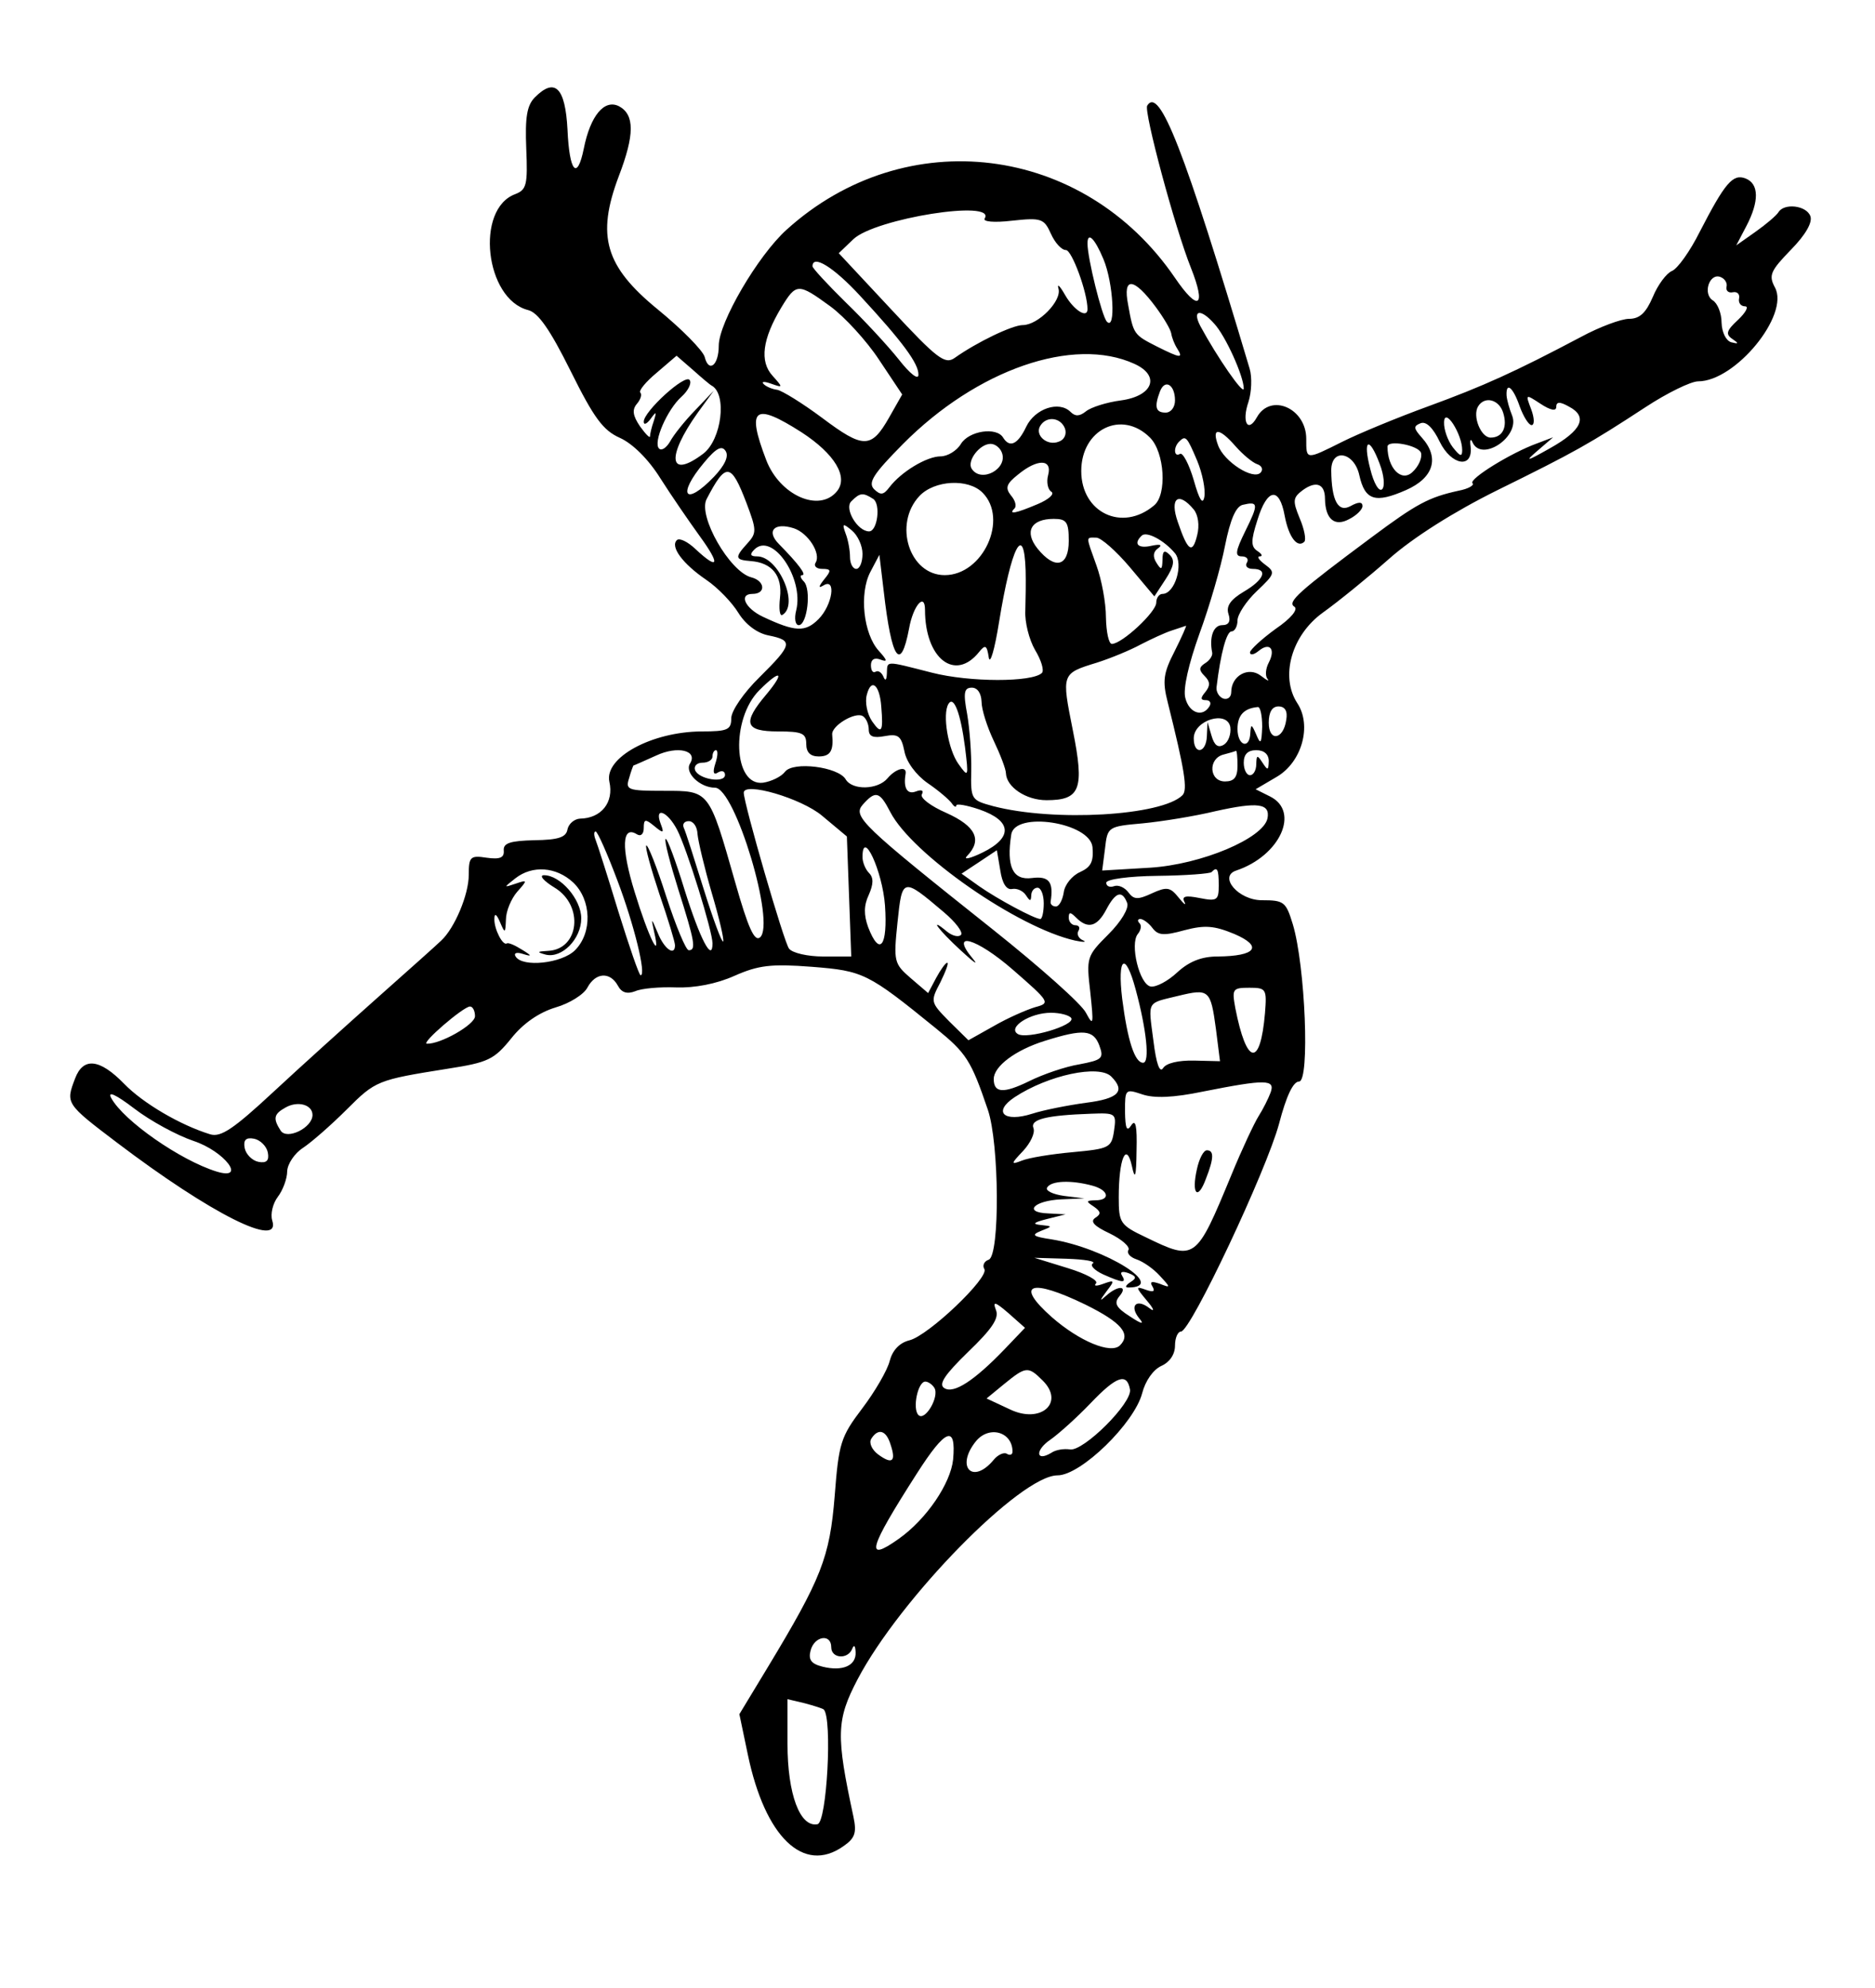 <svg version="1.0" xmlns="http://www.w3.org/2000/svg" width="400" height="424" viewBox="0 0 300 318"><path d="M85.6 15.55c-1.3 1.3-1.6 3.2-1.4 8.2.25 5.8.05 6.6-1.75 7.3C76 33.4 77.6 47.85 84.5 49.6c1.6.4 3.5 3.1 6.8 9.75 3.75 7.55 5.2 9.5 7.9 10.7 2 .9 4.55 3.4 6.45 6.45 1.75 2.75 4.6 6.9 6.3 9.25 3.35 4.6 3.05 5.55-.65 2.1-1.25-1.2-2.6-1.85-3-1.45-1.1 1.05.95 3.8 4.7 6.35 1.85 1.25 4.15 3.65 5.15 5.3 1.15 1.85 3 3.25 4.85 3.6 3.95.8 3.8 1.45-1.5 6.7-2.5 2.45-4.5 5.35-4.5 6.55 0 1.85-.6 2.1-4.75 2.1-8 .05-15.6 4.2-14.75 8.05.75 3.3-1.3 5.85-4.7 5.9-.9.05-1.8.8-2 1.7-.2 1.3-1.5 1.7-5.3 1.75-3.85.1-5 .45-4.9 1.65.1 1.15-.6 1.45-2.75 1.15-2.6-.4-2.85-.15-2.85 2.75 0 3.15-2.25 8.5-4.4 10.5-.6.6-5.15 4.65-10.1 9.05-4.95 4.4-12.55 11.25-16.85 15.25-6.25 5.8-8.3 7.2-10 6.7-4.75-1.45-10.75-4.95-13.8-8.1-3.9-4-6.55-4.3-7.85-.8-1.5 3.95-1.5 4 6.75 10.25 15.05 11.4 26.3 17.05 24.8 12.4-.3-1 .1-2.7.9-3.75.8-1.05 1.5-2.9 1.5-4.1.05-1.15 1.15-2.85 2.55-3.75 1.35-.9 4.5-3.65 6.95-6.1 4.65-4.65 4.9-4.75 16.2-6.55 6.45-1 7.4-1.45 10.15-4.85 1.9-2.4 4.45-4.15 7.1-4.95 2.25-.65 4.55-2.1 5.1-3.2 1.3-2.4 3.6-2.55 4.85-.3.6 1.15 1.5 1.4 2.8.9 1-.45 3.95-.7 6.55-.6 2.9.1 6.4-.55 9.3-1.85 3.85-1.7 5.85-1.95 12.4-1.45 8.25.65 8.95 1 19.85 9.85 4.85 3.95 5.6 5.05 8.3 13 1.85 5.4 1.95 23.3.15 24-.75.25-1.05.95-.7 1.5.8 1.35-8.95 10.65-12 11.4-1.6.4-2.7 1.6-3.15 3.3-.35 1.45-2.35 4.9-4.4 7.6-3.45 4.55-3.75 5.55-4.4 14-.8 9.85-2.1 13.15-10.8 27.55l-4.45 7.35 1.35 6.45c2.75 13.2 8.9 19.15 15.25 14.7 1.9-1.3 2.2-2.15 1.65-4.75-2.8-13-2.75-15.45.65-21.95 6.8-12.95 26.1-32.65 32-32.65 3.75 0 12.3-8.35 13.55-13.15.5-1.95 1.75-3.75 3.05-4.35 1.35-.6 2.2-1.85 2.2-3.25 0-1.25.45-2.25.95-2.25 1.55 0 13.7-25.8 15.7-33.25 1.15-4.4 2.25-6.75 3.2-6.75 1.75 0 1-18.5-1-25.15-1.1-3.6-1.4-3.85-4.95-3.85-3.75 0-7-3.8-4.1-4.75 7-2.35 10.25-9.45 5.4-11.85l-2.3-1.15 3.4-2c4-2.35 5.65-8.2 3.25-11.8-2.75-4.25-.9-10.85 4.1-14.45 2.45-1.75 7.25-5.65 10.65-8.65 3.85-3.4 10.35-7.5 17.2-10.9 12.5-6.15 14.8-7.45 23.75-13.3 3.5-2.3 7.3-4.15 8.45-4.15 5.95 0 14.65-10.6 12.3-15-1.05-1.95-.75-2.65 2.55-6.05 2.35-2.4 3.5-4.4 3.1-5.4-.65-1.7-4.2-2.1-5.1-.6-.35.55-2 1.95-3.7 3.15l-3.05 2.15 1.6-3.05c2.1-4 2.05-6.8-.1-7.65-2.05-.8-3.3.7-7.35 8.55-1.55 3.1-3.55 5.9-4.45 6.25-.85.35-2.25 2.2-3.05 4.15-1.1 2.55-2.1 3.5-3.8 3.5-1.25 0-4.75 1.3-7.7 2.9-10.5 5.55-15.55 7.85-24.45 11.1-4.95 1.8-11.1 4.35-13.7 5.65-5.9 2.95-5.8 2.95-5.8-.45 0-4.9-5.7-7.4-7.9-3.45-1.45 2.6-2.45.75-1.35-2.45.5-1.55.6-3.95.2-5.3-10.5-35.2-14.45-45.25-16.4-42.1-.55.95 4.4 19.45 7 25.95 2.5 6.3 1.2 7.1-2.55 1.6-14.6-21.4-43.1-24.95-62.15-7.7C121.25 40.9 115 51.6 115 55.3c0 3.15-1.6 4.4-2.25 1.8-.3-1.05-3.65-4.45-7.5-7.6C96.8 42.6 95.4 37.75 99 28.2c2.55-6.65 2.55-9.85.05-11.2-2.35-1.2-4.6 1.5-5.65 6.8-1.05 5.15-2.3 3.7-2.6-3.05-.35-6.75-2-8.4-5.2-5.2zm71.95 19.4c-.35.5 1.45.7 4.4.35 4.65-.5 5.1-.35 6.2 2.1.65 1.45 1.7 2.6 2.4 2.6.95 0 3.45 6.8 3.45 9.45 0 1.55-2.15.2-3.55-2.2-.85-1.5-1.35-2-1.1-1.1.6 1.95-3.25 5.85-5.7 5.85-1.65 0-7.3 2.7-10.9 5.25-1.55 1.1-2.8.15-10.15-7.75l-8.4-9 2.35-2.25c3.5-3.3 22.9-6.4 21-3.3zm19 6.5c1.6 3.8 2 11.55.55 10-.8-.85-3.1-10.15-3.1-12.5 0-1.95 1.15-.85 2.55 2.5zM137.6 47.3c6.75 7.3 9.4 10.85 9.35 12.65 0 .9-1.35-.15-3.15-2.45-1.75-2.2-5.55-6.3-8.5-9.15-2.9-2.85-5.3-5.45-5.3-5.75 0-1.95 3.35.1 7.6 4.7zm138.65-1.45c-.15.65.3 1.05 1 .9.7-.15 1.15.3 1 1-.15.7.3 1.25.95 1.25.65 0 .15.95-1.1 2.15-1.85 1.7-2.05 2.3-.95 3.05 1.1.75 1.05.85-.15.55-.85-.25-1.5-1.6-1.55-3.15 0-1.5-.65-3.1-1.4-3.55-1.65-1.05-.55-4.4 1.2-3.75.7.25 1.15.95 1 1.55zm-91.3 3.3c1.25 1.7 2.35 3.55 2.45 4.2.1.65.5 1.7.95 2.4 1 1.6.6 1.6-3.2-.3-3.75-1.9-3.8-1.95-4.65-6.7-.9-4.55.9-4.4 4.45.4zm-52.1-.15c2.25 1.65 5.8 5.5 7.8 8.55l3.7 5.55-2.1 3.7c-2.85 5-4.1 5-10.7.05-3.15-2.35-6.4-4.35-7.2-4.5-.85-.1-1.85-.55-2.2-.95-.35-.4.2-.4 1.3 0 1.85.65 1.85.6.15-1.3-2.1-2.3-1.6-5.9 1.4-10.9 2.4-3.95 2.7-3.95 7.85-.2zm61.45 2.8c1.8 1.95 4.7 8.4 4.7 10.35 0 1.15-4.25-5-6.95-10-1.35-2.6.05-2.85 2.25-.35zm-12.8 6.4c4.2 1.9 3 5.15-2.15 5.85-2.3.3-4.8 1.1-5.6 1.75-1 .8-1.7.85-2.45.1-1.85-1.85-5.7-.55-7.1 2.35-1.35 2.85-2.65 3.45-3.7 1.75-1.05-1.75-5.45-1.1-6.75 1-.65 1.1-2.15 2-3.25 2-2.2 0-6.3 2.45-8.2 4.95-.95 1.25-1.4 1.3-2.45.3-1-1.05-.15-2.4 4.6-7.2 11.85-11.95 27.3-17.3 37.05-12.85zm-67.6 3.5c2.45 1.4 1.55 8.6-1.35 10.85-5.55 4.2-6 .6-.9-6.55l2.55-3.5-3 3.15c-1.65 1.7-3.45 3.95-4 5-.6 1-1.35 1.5-1.75 1.1-1-.95 1.3-6.25 3.6-8.3 1.05-.95 1.65-2.15 1.3-2.65-.65-1.1-7.35 5-7.35 6.65 0 .6.5.35 1.1-.45.9-1.25 1-1.2.5.35-.35 1-.6 2.1-.6 2.45 0 .35-.7-.35-1.6-1.6-1.15-1.7-1.3-2.65-.5-3.6.6-.7.85-1.5.55-1.8-.3-.3.9-1.75 2.65-3.2l3.15-2.7 2.65 2.3c1.4 1.25 2.75 2.4 3 2.5zm74.1 2.35c0 1.1-.65 1.95-1.5 1.95-1.6 0-1.85-.9-.9-3.4.8-2.05 2.4-1.05 2.4 1.45zm55.15.95c.6 1.65 1.45 3 1.9 3 .5 0 .45-1.15-.05-2.5-.95-2.5-.95-2.5 1.5-.9 1.6 1.05 2.5 1.2 2.5.5 0-.85.55-.9 2.05-.05 3.05 1.6 2.05 3.8-3.05 6.65-3.8 2.15-4.1 2.2-2 .4l2.5-2.15-2.5.95c-4.2 1.5-11.05 5.75-10.4 6.4.35.3-.65.9-2.25 1.2-4.75 1.05-6.65 2.05-13.9 7.45-11.7 8.7-13.55 10.35-12.35 11.1.65.4-.5 1.85-3 3.55-2.2 1.6-4.05 3.3-4.1 3.75 0 .5.6.4 1.35-.2 1.8-1.5 2.8-.35 1.65 1.85-.5.95-.6 2.1-.2 2.6.4.45-.1.25-1.05-.5-2-1.55-4.75 0-4.75 2.6 0 .8-.55 1.25-1.25 1.05-.7-.25-1.2-1.1-1.1-1.85.65-5.4 1.6-8.9 2.4-8.9.5 0 .95-.8.95-1.75s1.4-3.1 3.1-4.7c2.9-2.75 3-3 1.3-4.25-.95-.7-1.35-1.3-.85-1.3.55 0 .35-.4-.35-.85-1.05-.7-1.1-1.6 0-5 1.55-5.05 3.5-5.35 4.35-.65.65 3.45 2.05 5.25 3.15 4.15.3-.35 0-2-.75-3.75-1.15-2.8-1.1-3.3.5-4.5 2.15-1.55 3.55-1 3.55 1.4.05 3.25 1.55 4.5 3.85 3.25 1.2-.6 2.15-1.55 2.15-2.1 0-.7-.65-.7-1.9 0-2 1.1-3.05-.85-3.1-5.7 0-3.65 3.7-2.95 4.5.8.9 4 2.55 4.5 7.45 2.35 4.45-1.95 5.45-5.2 2.5-8.45-1.3-1.45-1.3-1.8-.15-2.25.9-.35 2 .75 3.05 2.95 1.85 3.8 5.35 4.4 4.95.8-.15-1.05 0-1.4.3-.7 1.45 3.25 7.65-.9 6.35-4.25-.45-1.1-.85-2.55-.9-3.25-.1-2.25 1.05-1.3 2.1 1.75zm-2.65 1c.75 2.35-.1 4-2 4-1.55 0-2.95-3.45-2-5 1.05-1.7 3.35-1.1 4 1zm-112.25 3.15c5.3 3.45 7.55 7.15 5.65 9.45-2.85 3.45-9.15.6-11.3-5-3.2-8.35-1.95-9.3 5.65-4.45zM233.95 72c0 1.15-.35 1-1.5-.45-.8-1.05-1.45-2.85-1.4-4 .05-2.55 2.9 1.85 2.9 4.45zm-63.55-3.45c.3.9-.1 1.8-1 2.1-1.85.75-3.9-1.05-2.95-2.55 1-1.6 3.25-1.35 3.95.45zM184 70c2.35 2.35 2.75 9.15.65 10.85-5.1 4.3-11.65 1.15-11.65-5.5 0-6.7 6.5-9.85 11-5.35zm13.7 1.4c1.15 1.3 2.7 2.6 3.45 2.85s1 .85.55 1.35c-1.2 1.25-5.85-1.75-6.8-4.35-1.1-2.95.2-2.85 2.8.15zm-6.15 2.3c.85 2.05 1.35 4.65 1.15 5.75-.25 1.4-.8.55-1.7-2.65-.75-2.55-1.75-4.45-2.2-4.2-.95.6-1.1-1-.15-1.95 1.05-1.05 1.25-.85 2.9 3.05zm-77.3 2.55c-4.65 4.85-6 3-1.6-2.25 1.95-2.35 2.85-2.8 3.45-1.85.55.85-.15 2.3-1.85 4.1zm46.05-3.85c1 2.6-3.35 4.95-4.85 2.55-.75-1.25 1.3-3.95 3.05-3.95.7 0 1.5.6 1.8 1.4zm60.45 1.8c.7 1.8.85 3.6.4 4.05-.5.5-1.35-.95-1.9-3.2-1.25-4.8-.2-5.4 1.5-.85zm6.6-1.8c.25.8-.35 2.2-1.4 3.15-1.75 1.6-3.95-.7-3.95-4.1 0-1.15 4.85-.25 5.35.95zM167.7 76c-.3 1.1-.05 2.3.5 2.65.6.35-.4 1.25-2.2 2-3.55 1.5-4.7 1.7-3.7.7.4-.35.15-1.3-.55-2.1-.95-1.2-.75-1.85 1.15-3.35 3.1-2.55 5.5-2.5 4.8.1zm-48.25 4.5c1.6 4.25 1.65 4.75.15 6.4-2.1 2.3-2 2.65.5 2.85 3.45.25 5.1 2.35 4.7 5.85-.2 1.8-.05 3.05.4 2.75 2.7-1.65-.65-9.35-4.05-9.35-1.1 0-1.25-.3-.45-1.1 2.85-2.85 7.95 4.55 6.7 9.7-.35 1.35-.15 2.4.4 2.4 1.35 0 2.05-5.75.8-7-.55-.55-.65-1-.25-1 .75 0-.6-1.8-3.7-4.95-2.1-2.1-.8-3.55 2.35-2.55 2.3.75 4.4 4.05 3.5 5.5-.35.55.15 1 1.05 1 1.45 0 1.5.25.3 1.7-.9 1.15-.95 1.45-.1.95 2.1-1.3 1.45 3.15-.8 5.4-2.1 2.1-3.7 2.05-8.9-.4-2.85-1.35-3.9-3.65-1.65-3.65 2.2 0 2-2.1-.2-2.65-3.45-.9-8.55-9.8-7.15-12.5 3.1-5.95 3.9-5.9 6.4.65zm37.75-1.7c4.2 4.2.1 13.2-6.05 13.2-5.65 0-8.25-8.15-4.05-12.65 2.4-2.55 7.8-2.85 10.1-.55zm-17.5 1c1.25.8.7 5.2-.65 5.2-1.85 0-4-3.65-2.85-4.8 1.4-1.4 1.85-1.45 3.5-.4zm51.3 1.7c.7.85.95 2.55.55 4.1-.75 3.1-1.5 2.6-3.1-2.1-1.35-3.85.1-4.95 2.55-2zm8.25 3.45c-1.6 3.25-1.7 4.05-.55 4.05.75 0 1.15.45.8 1-.35.55.1 1 .95 1 2.5 0 1.8 1.75-1.45 3.65-2.1 1.25-2.85 2.3-2.45 3.55.4 1.2.05 1.8-1 1.8-1.4 0-2.1 1.9-1.6 4.4.1.5-.45 1.3-1.15 1.7-1 .65-1 1.1-.05 2.05.9.9.9 1.55.1 2.55-.8.95-.8 1.3.1 1.3.65 0 .9.45.55 1-1.1 1.8-3.25 1.05-3.85-1.35-.4-1.45.55-5.5 2.25-10.25 1.6-4.35 3.45-10.7 4.1-14.1.85-4.25 1.75-6.3 2.85-6.55 2.5-.6 2.55-.15.4 4.2zM171 86.5c0 4.15-2.2 4.7-5 1.25-2.15-2.7-1.05-4.75 2.6-4.75 2.05 0 2.4.5 2.4 3.5zm-33 2.1c0 1.35-.45 2.4-1 2.4s-1-.85-1-1.9c0-1.05-.3-2.75-.7-3.75-.6-1.65-.45-1.7 1-.5.95.8 1.7 2.45 1.7 3.75zm50-.1c1.4 1.7 0 6.5-2 6.5-.55 0-1 .65-1 1.4 0 1.5-5.5 6.6-7.1 6.6-.5 0-.9-1.9-.95-4.25 0-2.35-.7-6.05-1.5-8.25-1.75-4.9-1.75-4.5-.05-4.5.75 0 3.15 2.1 5.35 4.7l3.95 4.7 1.8-2.75c1.35-2.1 1.5-3.05.65-3.9-.85-.85-1.15-.65-1.15.8-.05 1.6-.2 1.7-.95.5-.65-1-.55-1.8.25-2.35.75-.55.35-.7-1.05-.4-2.15.5-2.95-.3-1.6-1.6.75-.8 3.6.7 5.35 2.8zm-23.9 2.75c.05 1.8 0 4.7-.05 6.45-.1 1.8.6 4.6 1.55 6.25 1 1.65 1.5 3.3 1.1 3.7-1.55 1.5-11.55 1.5-17.6-.05-7.65-1.95-7.1-1.95-7.2.15-.05 1.05-.25 1.25-.55.5-.3-.7-.85-1.05-1.25-.8-.45.25-.75-.2-.75-1.05 0-.9.55-1.25 1.5-.9 1.2.45 1.15.15-.25-1.4-2.45-2.7-3.15-9.15-1.35-12.6l1.45-2.75.7 5.85c1.25 10.95 2.7 13.05 4.05 5.95.65-3.7 2.55-5.85 2.55-3 0 7.8 4.8 11.55 8.65 6.75 1-1.25 1.25-1.1 1.55.85.2 1.3.95-1.25 1.65-5.65 1.95-12.05 4-16.05 4.25-8.25zm23.85 12.9c-1.8 3.5-2 4.75-1.1 8.25 2.7 10.8 3.2 13.95 2.35 14.8-3.3 3.3-20.55 4.3-30.3 1.75-3.5-.95-3.6-1.05-3.5-5.7.05-2.6-.25-6.65-.65-9-.65-3.45-.5-4.25.75-4.25.9 0 1.5.9 1.55 2.25 0 1.25.9 4.05 1.95 6.25 1.05 2.2 1.95 4.55 1.95 5.2.1 2.2 3.2 4.3 6.5 4.3 5.4 0 6.1-1.75 4.2-11.2-1.8-9.05-1.85-9.05 3.85-10.8 2.2-.7 5.35-2 7-2.9 1.65-.85 3.9-1.9 5-2.25 1.1-.35 2.1-.7 2.25-.75.15-.05-.65 1.75-1.8 4.05zm-65.35 6.95c-3.85 4.55-3.45 5.9 1.9 5.9 3.85 0 4.5.3 4.5 2 0 1.35.65 2 2 2 1.85 0 2.4-.9 2.15-3.5-.15-1.4 3.7-3.7 4.9-2.95.5.3.95 1.25.95 2.15 0 1.1.7 1.4 2.55 1.05 2.15-.4 2.65-.05 3.15 2.4.3 1.7 1.85 3.8 3.7 5.1 1.7 1.15 3.45 2.65 3.85 3.2.4.6.75.75.75.4s1.7-.05 3.75.65c5.15 1.8 5.35 4.45.5 6.85-2.05 1-3.2 1.25-2.5.55 2.45-2.55 1.35-4.75-3.3-6.85-2.55-1.1-4.3-2.45-3.95-3 .35-.6-.05-.8-.95-.45-1.4.55-2.05-.55-1.65-2.85.2-1.3-1.6-.8-2.9.75-1.55 1.85-5.65 1.95-6.7.15-1.2-2-8.4-2.9-9.7-1.2-.6.8-2.2 1.55-3.5 1.75-4.8.6-5.2-10.2-.6-14.8 3.45-3.45 4.15-2.95 1.1.7zM141 113c.35 4.1.05 4.55-1.45 2.4-.8-1.15-1.2-3.1-.85-4.3.7-2.7 2.05-1.55 2.3 1.9zm13.4 6.5c.6 4.85.55 4.95-1.05 2.7-1.65-2.3-2.6-7.95-1.6-9.6.85-1.4 1.95 1.5 2.65 6.9zm47.55-3.25c-.1 2.7-.25 2.95-.95 1.25-.75-1.7-.85-1.75-.95-.25-.1 2.7-2.05 2.05-2.05-.65 0-2.2 1.05-3.3 3.25-3.5.4-.05.7 1.35.7 3.15zm3.85-1.1c-.45 3.2-2.8 3.55-2.8.45 0-1.7.55-2.6 1.55-2.6 1.05 0 1.5.75 1.25 2.15zm-9.95 3.95c-.95.6-1.55.15-2-1.4l-.65-2.2-.1 2.25c-.1 2.75-2.1 3.05-2.1.35 0-2.9 5.35-4.55 5.85-1.8.15 1.1-.3 2.35-1 2.8zm-85.45 3.05c-.9 1.45 1.6 3.85 4 3.85 3.2 0 9.75 21.8 7.2 23.95-.9.7-1.9-1.55-3.95-8.75-4.25-14.9-4.1-14.7-11.45-14.7-5.75 0-6.15-.15-5.55-2 .3-1.1.65-2 .7-2.05.1 0 1.75-.75 3.65-1.6 3.45-1.6 6.7-.8 5.4 1.3zm4.05 0c-.45 1.4-.3 1.9.45 1.4.6-.35 1.1-.2 1.1.4 0 1.4-4.3.7-4.8-.8-.2-.65.35-1.15 1.2-1.15.9 0 1.6-.45 1.6-1s.25-1 .55-1c.35 0 .3.95-.1 2.15zm83.55.35c0 1.85-.55 2.5-2 2.5-2.55 0-2.75-3.65-.25-4.3.95-.25 1.85-.5 2-.6.15-.05.25 1 .25 2.4zm5-.75c-.05 1.5-.15 1.55-1 .25s-.95-1.25-1 .25c0 .95-.45 1.75-1 1.75s-1-.9-1-2c0-1.35.65-2 2-2 1.25 0 2 .65 2 1.75zm-71.45 8.75 3.95 3.3.35 9.6.35 9.6h-4.5c-2.45 0-4.9-.55-5.45-1.25-.8-.95-7.25-23.25-7.25-24.95 0-1.8 9.25.9 12.55 3.7zm10.9-.6c3.5 6.75 20.4 18.5 29.55 20.55 1.4.3 1.95.25 1.25-.05s-1-1-.7-1.5c.3-.5.1-.9-.5-.9-.55 0-1.05-.55-1.05-1.2 0-.95.25-.95 1.2 0 1.85 1.85 3.35 1.45 4.8-1.3 1.5-2.85 2.55-3.15 3.35-1.05.3.85-.95 2.95-3 5-3.5 3.5-3.55 3.7-2.9 9.3.55 5.15.5 5.5-.7 3.25-.7-1.4-7.35-7.3-14.75-13.2-21.25-16.9-22.6-18.2-20.95-20.1 2.05-2.3 2.7-2.1 4.4 1.2zm60.35 1c-.65 3.2-10.6 7.4-18.85 7.9l-7.6.45.45-3.5c.4-3.5.45-3.55 6.05-4.05 3.1-.3 8.35-1.15 11.65-1.95 6.75-1.5 8.75-1.25 8.3 1.15zm-94.45 1.85c1.55 3 5.65 16.2 5.65 18.15 0 3.15-2-.7-4.45-8.5-1.45-4.75-2.85-8.45-3.05-8.2-.25.2.7 3.85 2.05 8.15 2.65 8.35 2.85 9.65 1.65 9.65-.45 0-2.05-3.85-3.6-8.6-1.5-4.7-2.95-8.35-3.2-8.15-.2.25.75 3.7 2.1 7.75 1.4 4.05 2.5 7.7 2.5 8.2 0 1.8-1.7.65-2.75-1.95-1.05-2.5-1.1-2.5-.6-.25 1.2 5.15-.9.9-3.1-6.3-2.2-7.1-2.05-10.75.35-9.25.65.4 1.1-.05 1.1-1 0-1.45.25-1.5 1.7-.3s1.6 1.15 1-.4c-1.05-2.8 1.1-2 2.65 1zm3.25.65c.1 1.15 1.1 5.4 2.3 9.5 1.2 4.05 2 7.5 1.8 7.7-.2.2-1.6-3.55-3.1-8.35s-2.9-9.25-3.2-9.85c-.25-.6.1-1.05.8-1.05.75 0 1.35.9 1.4 2.05zm63.2 2.1c.2 2.35-.25 3.2-2 4-1.25.55-2.45 2-2.6 3.25-.2 1.25-.75 2.25-1.25 2.25-.55 0-.9-.35-.85-.75.5-3.2-.25-4.15-3-3.8-3.05.4-4.1-1.8-3.3-6.95.55-3.8 12.6-1.95 13 2zm-76.05 5.25c2.7 7.1 4.7 15.25 3.75 15.25-.25 0-1.8-4.55-3.55-10.15-1.7-5.6-3.35-10.75-3.65-11.5-.3-.75-.3-1.35 0-1.35s1.85 3.5 3.45 7.75zm42.85 4.1c.45 6.55-.85 8.25-2.7 3.45-.7-1.95-.7-3.45.1-5.15.75-1.7.8-2.75.05-3.5-.6-.6-1.05-1.75-1.05-2.55 0-4.7 3.2 2.25 3.6 7.75zm20.35-2.65c.75-.15 1.75.3 2.2 1 .65 1 .8 1 .85.05 0-.7.45-1.25 1-1.25s1 1.1 1 2.5c0 1.35-.25 2.5-.55 2.5-.9 0-6.8-3.15-9.8-5.25l-2.8-2 2.8-1.85 2.85-1.9.55 3.25c.3 2.05 1 3.15 1.9 2.95zm-70.25-1.05c2.95 2.8 3.1 8.05.3 10.85-2.1 2.1-8.4 2.8-9.5 1-.35-.55.15-.75 1.2-.4 1.45.45 1.45.3-.2-.7-1.1-.7-2.15-1.15-2.4-1-.65.45-2.05-2.3-2-3.9 0-1 .35-.8.9.5.8 1.85.85 1.85.95-.4 0-1.35.85-3.35 1.8-4.45 1.7-1.9 1.65-1.95-.25-1.3-1.95.65-1.95.65-.05-.85 2.75-2.15 6.55-1.85 9.25.65zm103.3.45c0 2.4-.25 2.6-3.05 2.05-2.25-.45-2.9-.3-2.45.6.35.7-.05.4-.9-.65-1.35-1.7-1.9-1.8-4.3-.7-2.25 1.05-2.9 1-3.75-.15-.6-.8-1.6-1.25-2.3-1-.7.25-1.25 0-1.25-.55s3.6-1.05 8.2-1.1c4.5-.05 8.4-.35 8.65-.6.9-.95 1.15-.5 1.15 2.1zm-44 4.3c1.9 1.6 3.15 3.25 2.75 3.65-.4.4-1.4.15-2.25-.55-3-2.5-1.4-.3 2.25 3.05 2.05 1.9 2.9 2.5 1.9 1.3-3.8-4.55.55-3.35 6.45 1.8 5.85 5.1 6 5.3 3.55 5.95-1.35.4-4.35 1.7-6.6 3l-4.1 2.3-3.1-3.05c-3-3.05-3-3.15-1.4-6.2.85-1.75 1.4-3.15 1.1-3.15-.25 0-1.05 1.1-1.75 2.4l-1.3 2.45-2.8-2.4c-2.65-2.3-2.75-2.65-2.1-8.9.75-7.2.8-7.25 7.4-1.65zm33.4 2.55c.9 1.2 1.85 1.25 5.1.35 3.25-.85 4.75-.75 8 .6 4.65 2 3.45 3.55-2.7 3.6-2.55 0-4.55.8-6.45 2.55-1.5 1.4-3.4 2.4-4.25 2.25-1.8-.35-3.35-6.8-2.05-8.4.5-.6.65-1.4.25-1.75-.35-.35-.25-.65.15-.65.45 0 1.35.65 1.95 1.45zm-2.7 9.8c1.75 6.45 2.3 11.75 1.2 11.75-1.35 0-2.5-3.6-3.35-10.25-.8-6.7.5-7.65 2.15-1.5zm12.85 6.35.65 5.15-4.15-.1c-2.5-.05-4.45.4-4.95 1.2-.55.85-1.1-.7-1.55-4.35-.85-6.55-1.15-5.95 3.95-7.2 4.95-1.2 5.2-1 6.05 5.3zm7.85-2.55c-.75 8.75-2.95 8.4-4.75-.8-.55-3.05-.45-3.25 2.25-3.25s2.8.2 2.5 4.05zm-126.4.5c0 1.35-5.55 4.5-7.7 4.4-1-.05 5.85-5.95 6.9-5.95.45 0 .8.7.8 1.55zm95.4.3c.7 1.15-7.1 3.45-8.55 2.55-1.7-1.05 1.95-3.4 5.3-3.4 1.5 0 2.95.4 3.25.85zm4.5 4.4c.75 2.05.45 2.3-3.2 3-2.2.35-5.85 1.6-8.05 2.7-4.1 2-5.65 1.9-5.65-.35 0-2.05 3.5-4.65 8.15-6.1 6.2-1.95 7.8-1.8 8.75.75zm1.9 4.95c2.35 2.35 1.15 3.55-4.05 4.2-2.9.4-6.75 1.15-8.6 1.75-4.55 1.45-6.35-.3-2.8-2.65 5.4-3.55 13.5-5.25 15.45-3.3zm25.5 2.55c-.35.95-1.2 2.65-1.9 3.75s-2.7 5.35-4.4 9.5c-5.65 13.65-5.75 13.75-13.7 9.9-4.1-1.95-4.3-2.3-4.3-6.4 0-6.1 1.2-9 2.1-5 .5 2.35.7 1.8.75-2.5.1-3.9-.15-5.05-.85-4-.7 1.1-.95.55-1-2.2 0-3.6.05-3.65 2.75-2.75 1.9.65 4.95.55 9.75-.45 10.1-2 11.55-1.95 10.8.15zM30.95 182.5c5 1.65 8.6 6.4 3.7 4.9-5.8-1.8-14.85-8.1-16.85-11.75-.65-1.2.7-.6 3.65 1.65 2.6 2 6.85 4.3 9.5 5.2zM50 178.35c0 2.05-4.1 4.05-5.1 2.5-1.25-1.95-1.1-2.65.8-3.7 1.95-1.1 4.3-.45 4.3 1.2zm128.25 2.5c-.4 2.75-.75 2.9-6.6 3.45-3.4.3-7.05.9-8.15 1.35-1.8.7-1.8.55.2-1.55 1.2-1.3 1.95-2.9 1.65-3.65-.55-1.4 2.05-2.05 9.25-2.3 3.9-.15 4.05-.05 3.65 2.7zm-135.4 3.5c.25 1.3-.2 1.75-1.5 1.5-1-.2-2-1.2-2.2-2.2-.25-1.3.2-1.75 1.5-1.5 1 .2 2 1.2 2.2 2.2zm131.9 5.3c2.65.7 3 2.35.5 2.35-1.5.05-1.55.15-.25 1 1.15.8 1.2 1.2.25 1.8-.9.6-.15 1.35 2.3 2.5 1.95.95 3.3 2.15 3 2.65-.3.5.25 1.15 1.3 1.5 1.05.35 2.7 1.5 3.7 2.6 1.8 1.95 1.8 2 0 1.3-1.3-.45-1.65-.35-1.15.45.45.8.15.95-1.1.5-1.65-.6-1.6-.4.2 1.75 1.15 1.35 1.3 1.9.4 1.2-2.05-1.6-3.25-.4-1.65 1.6.9 1.05.45 1-1.5-.3-2.2-1.4-2.55-2.1-1.65-3.2 1.45-1.7-.2-1.8-2.1-.1-1.1 1-1.1.85.05-.7 1.35-1.75 1.3-1.85-.5-1.2-1.1.4-1.6.4-1.2-.05.45-.45-1.55-1.55-4.5-2.45l-5.35-1.65 5.15.15c2.85.1 4.75.4 4.2.75-.5.3.25 1.1 1.65 1.75 3.15 1.4 3.8 1.45 3 .15-.35-.55.1-.7 1.05-.35 1.3.5 1.35.8.3 1.45-.75.5-.9.85-.35.85 6.4 0-3.6-6.3-12.25-7.7-3-.45-3.3-.7-1.7-1.35 1.9-.75 1.9-.75-.05-.95-1.4-.15-1.15-.4 1-.95l3-.75-2.8-.15c-4.05-.15-2.3-2.05 2.1-2.25l3.7-.15-3.25-.4c-1.8-.25-3.05-.85-2.7-1.35.65-1.1 3.85-1.2 7.2-.3zm-1.05 19.05c5.75 2.85 7.3 4.7 5.5 6.5-1.45 1.45-6.5-.65-10.9-4.5-6.05-5.35-3.45-6.3 5.4-2zm-12.95 7.1c-4.85 5.05-8.15 7.2-9.65 6.25-1-.6.05-2.15 3.8-5.8 3.8-3.65 5-5.4 4.45-6.7-.55-1.45-.15-1.35 2 .5l2.65 2.35-3.25 3.4zm6.1 5.05c3.55 3.55-.35 6.95-5.25 4.6l-3.75-1.75 2.8-2.3c3.5-2.85 3.85-2.9 6.2-.55zm13.95 1.4c.4 2.15-7.45 9.95-9.6 9.6-.95-.15-2.3.05-3 .55-2.5 1.5-2.6-.45-.15-2.1 1.35-.95 4.25-3.55 6.45-5.85 4.15-4.35 5.8-4.9 6.3-2.2zm-31.3-.25c.85 1.4-1.5 5.4-2.55 4.35-1-1-.1-5.35 1.1-5.35.45 0 1.1.45 1.45 1zm12.5 10.2c0 .5-.4.65-.9.35-.45-.3-1.45.15-2.1.95-3.35 4.05-6.15 1.2-2.9-2.9 2.1-2.65 5.9-1.6 5.9 1.6zm-19.5-1.1c.9 2.7.25 3.2-2 1.55-1-.75-1.5-1.85-1.1-2.5 1.1-1.75 2.4-1.4 3.1.95zm10 2.35c-.4 3.85-4.25 9.55-8.7 12.7-5.5 3.9-4.85 1.65 2.9-10.45 4.6-7.2 6.3-7.85 5.8-2.25zM133 263.5c0 1.8 2.65 2 3.35.25.3-.75.5-.5.55.55.1 2.15-2.1 3.1-5.3 2.3-1.8-.45-2.3-1.1-1.9-2.6.6-2.3 3.3-2.75 3.3-.5zm-1.2 9.95c1.4 1.4.5 18.05-1 18.35-2.8.55-4.8-4.8-4.8-12.85v-7.15l2.75.65c1.5.4 2.9.85 3.05 1z"/><path d="M88.75 142c4.7 2.85 3.95 9.85-1.05 10.1-1.8.1-1.85.2-.4.6 2.6.65 5.7-2.5 5.7-5.8 0-3.05-3.35-6.9-5.95-6.9-.85 0-.1.9 1.7 2zM191.5 187.05c-.9 4 .15 5.05 1.45 1.5 1.3-3.3 1.3-4.55.15-4.55-.55 0-1.25 1.4-1.6 3.05z"/></svg>